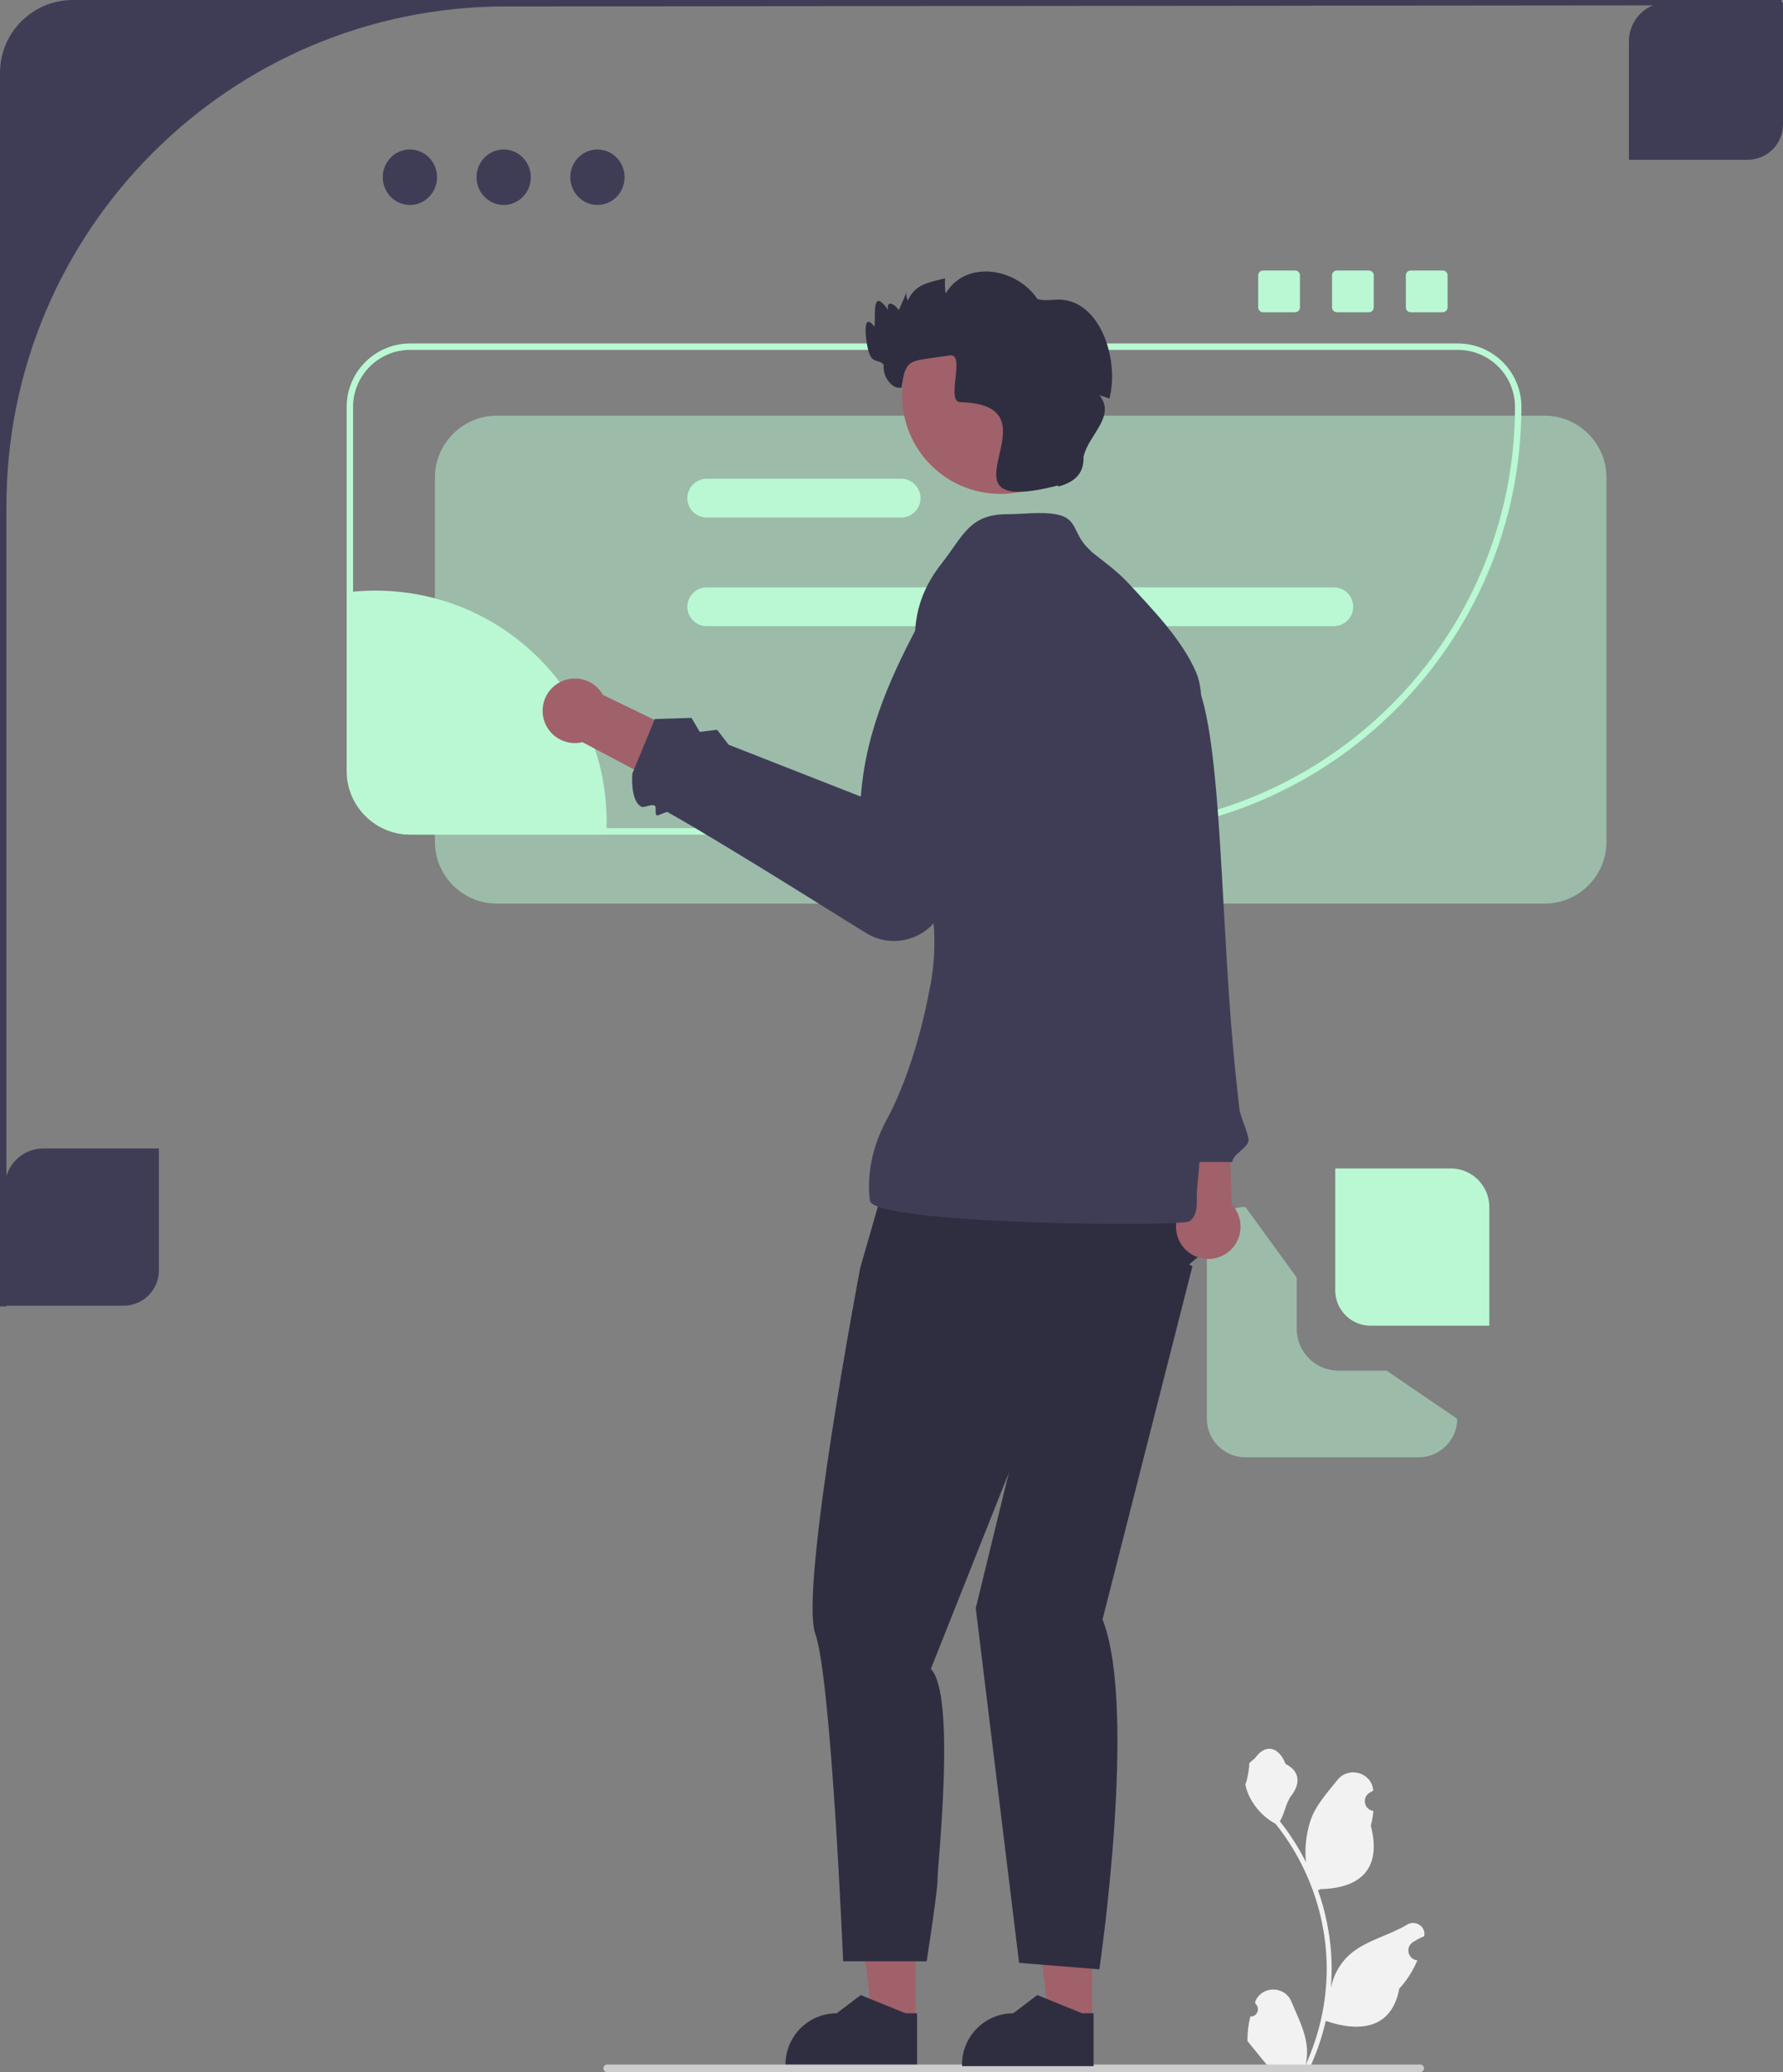 <svg xmlns="http://www.w3.org/2000/svg" width="555.5" height="645.545" viewBox="0 0 555.5 645.545" xmlns:xlink="http://www.w3.org/1999/xlink"><rect x="0" y="0" width="555.5" height="645.545" fill="#808080" stroke="none"/><path d="M38.5,406.773H1.5v-37c0-6.6,5.4-12,12-12H49.5v38c0,6.065-4.935,11-11,11Z" fill="#3f3d56"/><path d="M544.5,49.773h-37V12.773c0-6.6,5.4-12,12-12h36V38.773c0,6.065-4.935,11-11,11Z" fill="#3f3d56"/><g><polygon points="285.241 629.768 271.914 629.767 265.575 578.362 285.244 578.364 285.241 629.768" fill="#a0616a"/><path d="M285.71,643.671l-40.982-.002v-.518c.001-8.809,7.142-15.951,15.952-15.951h.001l7.486-5.679,13.967,5.68,3.578,0-.001,16.47Z" fill="#2f2e41"/></g><path d="M276.795,364.463l-8.795,30.537s-19,99.935-14,113.935,8.685,102.065,8.685,102.065h26.016s3.504-22.341,3.402-25.703c-.102-3.362,5.898-57.362-2.102-65.362l35-88,55-46-21.567-26.77-81.638,5.299Z" fill="#2f2e41"/><path d="M404,414v-16l-16-22c-6.6,0-12,5.4-12,12v54c0,6.6,5.4,12,12,12h54c6.6,0,12-5.4,12-12l-22-15h-15c-7.168,0-13-5.832-13-13Z" fill="#b9f8d3" opacity=".5"/><path d="M481.22,281.5H154.78c-10.631,0-19.279-8.649-19.279-19.28v-113.44c0-10.631,8.648-19.28,19.279-19.28H481.22c10.631,0,19.28,8.649,19.28,19.28v113.44c0,10.631-8.649,19.28-19.28,19.28Z" fill="#b9f8d3" opacity=".5"/><path d="M340.78,260H127.78c-10.907,0-19.78-8.874-19.78-19.78V126.78c0-10.907,8.873-19.78,19.78-19.78H454.22c10.907,0,19.78,8.874,19.78,19.78,0,73.458-59.762,133.22-133.22,133.22ZM127.78,109c-9.804,0-17.78,7.976-17.78,17.78v113.44c0,9.804,7.976,17.78,17.78,17.78h213c72.355,0,131.22-58.865,131.22-131.22,0-9.804-7.976-17.78-17.78-17.78H127.78Z" fill="#b9f8d3"/><g><path d="M367.8,377.044l-2.117-29.963,16.948-3.597,1.111,31.758c.668,.704,1.246,1.516,1.702,2.43,2.479,4.968,.462,11.006-4.507,13.486-4.968,2.479-11.006,.462-13.486-4.507-1.581-3.169-1.327-6.768,.349-9.606Z" fill="#a0616a"/><path d="M340.895,184.923l-6.52,4.859,16.025,91.379-2.343,5.595,3.125,2.939,.958,7.028,12.618,65.278h19.242c-.282-2.268,5.281-4.592,5-7-.321-2.753-2.575-6.918-2.895-9.827-.099-.901-.199-1.808-.298-2.722-.146-1.341-.292-2.696-.438-4.063-.113-1.058-.227-2.124-.34-3.197-2.46-23.216-3.472-49.342-4.893-71.901-1.812-28.76-4.289-51.724-11.282-55.476l-27.959-22.893Z" fill="#3f3d56"/></g><path d="M389.535,628.212c2.066,.129,3.208-2.437,1.645-3.933l-.155-.618c.02-.05,.041-.099,.062-.148,2.089-4.982,9.17-4.947,11.241,.042,1.839,4.428,4.179,8.864,4.756,13.546,.258,2.067,.142,4.172-.316,6.2,4.308-9.411,6.575-19.687,6.575-30.021,0-2.597-.142-5.193-.433-7.783-.239-2.119-.568-4.224-.995-6.31-2.306-11.277-7.299-22.018-14.5-30.99-3.462-1.892-6.349-4.851-8.093-8.397-.626-1.279-1.117-2.655-1.35-4.056,.394,.052,1.486-5.949,1.188-6.317,.549-.833,1.532-1.247,2.131-2.06,2.982-4.043,7.091-3.337,9.236,2.157,4.582,2.313,4.627,6.148,1.815,9.837-1.789,2.347-2.035,5.522-3.604,8.035,.162,.207,.329,.407,.491,.614,2.961,3.798,5.522,7.88,7.681,12.169-.61-4.766,.291-10.508,1.826-14.21,1.748-4.217,5.025-7.769,7.91-11.415,3.466-4.379,10.573-2.468,11.184,3.083,.006,.054,.012,.107,.017,.161-.429,.242-.848,.499-1.259,.77-2.339,1.547-1.531,5.174,1.241,5.602l.063,.01c-.155,1.544-.42,3.074-.807,4.579,3.702,14.316-4.29,19.53-15.701,19.764-.252,.129-.497,.258-.749,.381,1.156,3.255,2.08,6.594,2.764,9.979,.614,2.99,1.04,6.013,1.279,9.049,.297,3.83,.271,7.68-.052,11.503l.019-.136c.82-4.211,3.107-8.145,6.427-10.87,4.946-4.063,11.933-5.559,17.268-8.824,2.568-1.572,5.859,.459,5.411,3.437l-.022,.143c-.794,.323-1.569,.698-2.319,1.117-.429,.242-.848,.499-1.259,.77-2.339,1.547-1.531,5.174,1.241,5.602l.063,.01c.045,.006,.084,.013,.129,.019-1.363,3.236-3.262,6.239-5.639,8.829-2.315,12.497-12.256,13.683-22.89,10.044h-.006c-1.163,5.064-2.861,10.011-5.044,14.726h-18.02c-.065-.2-.123-.407-.181-.607,1.666,.103,3.346,.006,4.986-.297-1.337-1.641-2.674-3.294-4.011-4.935-.032-.032-.058-.065-.084-.097-.678-.84-1.363-1.673-2.041-2.512l-0-.001c-.042-2.578,.267-5.147,.879-7.64l.001-0Z" fill="#f2f2f2"/><path d="M187.983,644.355c0,.66,.53,1.19,1.19,1.19h253.29c.66,0,1.19-.53,1.19-1.19,0-.66-.53-1.19-1.19-1.19H189.173c-.66,0-1.19,.53-1.19,1.19Z" fill="#ccc"/><path d="M22.69,0C10.159,0,0,10.159,0,22.69V407H2V157.68C2,71.7,71.7,2,157.68,2l397.684-.364-.364-1.636H22.69Z" fill="#3f3d56"/><path d="M189,256c0,1.34-.04,2.68-.11,4h-61.11c-10.37,0-18.78-8.41-18.78-18.78v-56.78c2.63-.29,5.3-.44,8-.44,39.76,0,72,32.24,72,72Z" fill="#b9f8d3"/><path d="M415.551,182.996H220.182c-3.33,0-6.036,2.706-6.036,6.036s2.706,6.036,6.036,6.036h195.369c3.33,0,6.036-2.706,6.036-6.036s-2.706-6.036-6.036-6.036Z" fill="#b9f8d3"/><path d="M280.756,149.152h-60.575c-3.33,0-6.036,2.706-6.036,6.036s2.706,6.036,6.036,6.036h60.575c3.33,0,6.036-2.706,6.036-6.036s-2.706-6.036-6.036-6.036Z" fill="#b9f8d3"/><g><polygon points="340.241 629.768 326.914 629.767 320.575 578.362 340.244 578.364 340.241 629.768" fill="#a0616a"/><path d="M340.71,643.671l-40.982-.002v-.518c.001-8.809,7.142-15.951,15.952-15.951h.001l7.486-5.679,13.967,5.68,3.578,0-.001,16.47Z" fill="#2f2e41"/></g><path d="M312.5,376.5l7,61-15.5,63.5,13.5,110.5,25,2s12-81,1-109l28-110-21-12-38-6Z" fill="#2f2e41"/><path d="M338.583,170.386c-4.412-4.71-2.901-9-9.722-10.203-4.624-.815-10.189,.002-14.924-.002-11.9-.011-13.689,6.569-20.54,15.311-17.647,22.517-1.229,40.586-5.397,67.508-3.873,25.014,6.506,38.636,1.909,63.718-2.188,11.939-6.43,28.75-13.852,42.481-4.098,7.581-6.063,16.401-5.058,24.802,.89,7.435,96.907,8.302,99.564,6.472,3.129-2.154,2.071-6.772,2.376-9.989,.828-8.716,1.67-14.822-.423-23.725-1.967-8.366-1.93-18.086-1.957-26.732-.026-8.336-11.768,5.426-11.085-2.896,.87-10.614,2.595-20.998,4.495-31.516,1.471-8.141,2.047-16.506,4.208-24.477,2.489-9.182,5.456-17.259,5.556-26.888,.078-7.496,1.887-17.974-1.093-24.841-4.39-10.117-13.243-19.227-20.712-27.33-3.714-4.029-7.401-6.651-11.643-9.991" fill="#3f3d56"/><g><path d="M187.849,216.49l27.035,13.091-5.324,16.487-28.09-14.858c-.943,.228-1.935,.325-2.954,.265-5.543-.325-9.773-5.083-9.448-10.626,.325-5.543,5.083-9.773,10.626-9.448,3.535,.207,6.53,2.221,8.156,5.088Z" fill="#a0616a"/><path d="M270.775,291.212c-2.59-1.372-42.035-26.527-62.775-38.212-.389-.219-3.066,1.215-3.439,1.005-.57-.321-.028-2.705-.561-3.005-1.155-.651-3.312,.823-4.269,.284-3.465-1.953-2.731-10.284-2.731-10.284l7-17,11.444-.365,2.556,4.365,5.426-.654,3.574,4.654,41.192,16.162c1.601-21.478,10.19-39.197,19.494-56.53l3.761,.711c9.484,1.792,15.81,10.818,14.258,20.345l-10.862,66.676c-1.052,6.204-5.441,11.206-11.455,13.054-4.346,1.336-8.855,.784-12.613-1.205Z" fill="#3f3d56"/></g><circle cx="311.671" cy="123.257" r="30.605" fill="#a0616a"/><path d="M345.639,124.188c-1.07-.43-2.14-.79-3.07-1.02,5.252,6.612-3.614,12.414-4.99,19.18,.115,5.372-2.822,7.808-7.96,9.28l.12-.42c-41.791,10.705,2.293-24.929-30.38-25.911-4.98,.291,1.671-15.367-3.45-14.579-13,2-13.606,.626-14.999,10.001-2.531,.829-6.001-3.001-5.59-7.001-.926-1.683-3.347-.606-4.32-3.16-1.03-1.95-2.99-14.7,1.48-8.74,.296-4.069-.855-12.387,4.22-5.28-.66-3.233,2.146-1.833,3.32,.09,.83-1.89,1.66-3.77,2.48-5.66-.23,.85-.08,1.78,.34,2.62,2.359-5.011,5.96-5.465,11.58-6.88-.065,1.535-.03,3.331,.18,4.72,6.525-10.811,22.328-7.791,28.629,1.761,3.993,.912,5.681-.47,9.681,.529,10.748,2.687,15.661,19.26,12.73,30.47Z" fill="#2f2e41"/><path d="M427,413h37v-37c0-6.6-5.4-12-12-12h-36v38c0,6.065,4.935,11,11,11Z" fill="#b9f8d3"/><ellipse cx="127.706" cy="55.21" rx="8.457" ry="8.645" fill="#3f3d56"/><ellipse cx="156.92" cy="55.21" rx="8.457" ry="8.645" fill="#3f3d56"/><ellipse cx="186.134" cy="55.21" rx="8.457" ry="8.645" fill="#3f3d56"/><path d="M393.5,84.273c-.827,0-1.5,.673-1.5,1.5v10c0,.827,.673,1.5,1.5,1.5h10c.827,0,1.5-.673,1.5-1.5v-10c0-.827-.673-1.5-1.5-1.5h-10Z" fill="#b9f8d3"/><path d="M416.5,84.273c-.827,0-1.5,.673-1.5,1.5v10c0,.827,.673,1.5,1.5,1.5h10c.827,0,1.5-.673,1.5-1.5v-10c0-.827-.673-1.5-1.5-1.5h-10Z" fill="#b9f8d3"/><path d="M439.5,84.273c-.827,0-1.5,.673-1.5,1.5v10c0,.827,.673,1.5,1.5,1.5h10c.827,0,1.5-.673,1.5-1.5v-10c0-.827-.673-1.5-1.5-1.5h-10Z" fill="#b9f8d3"/></svg>